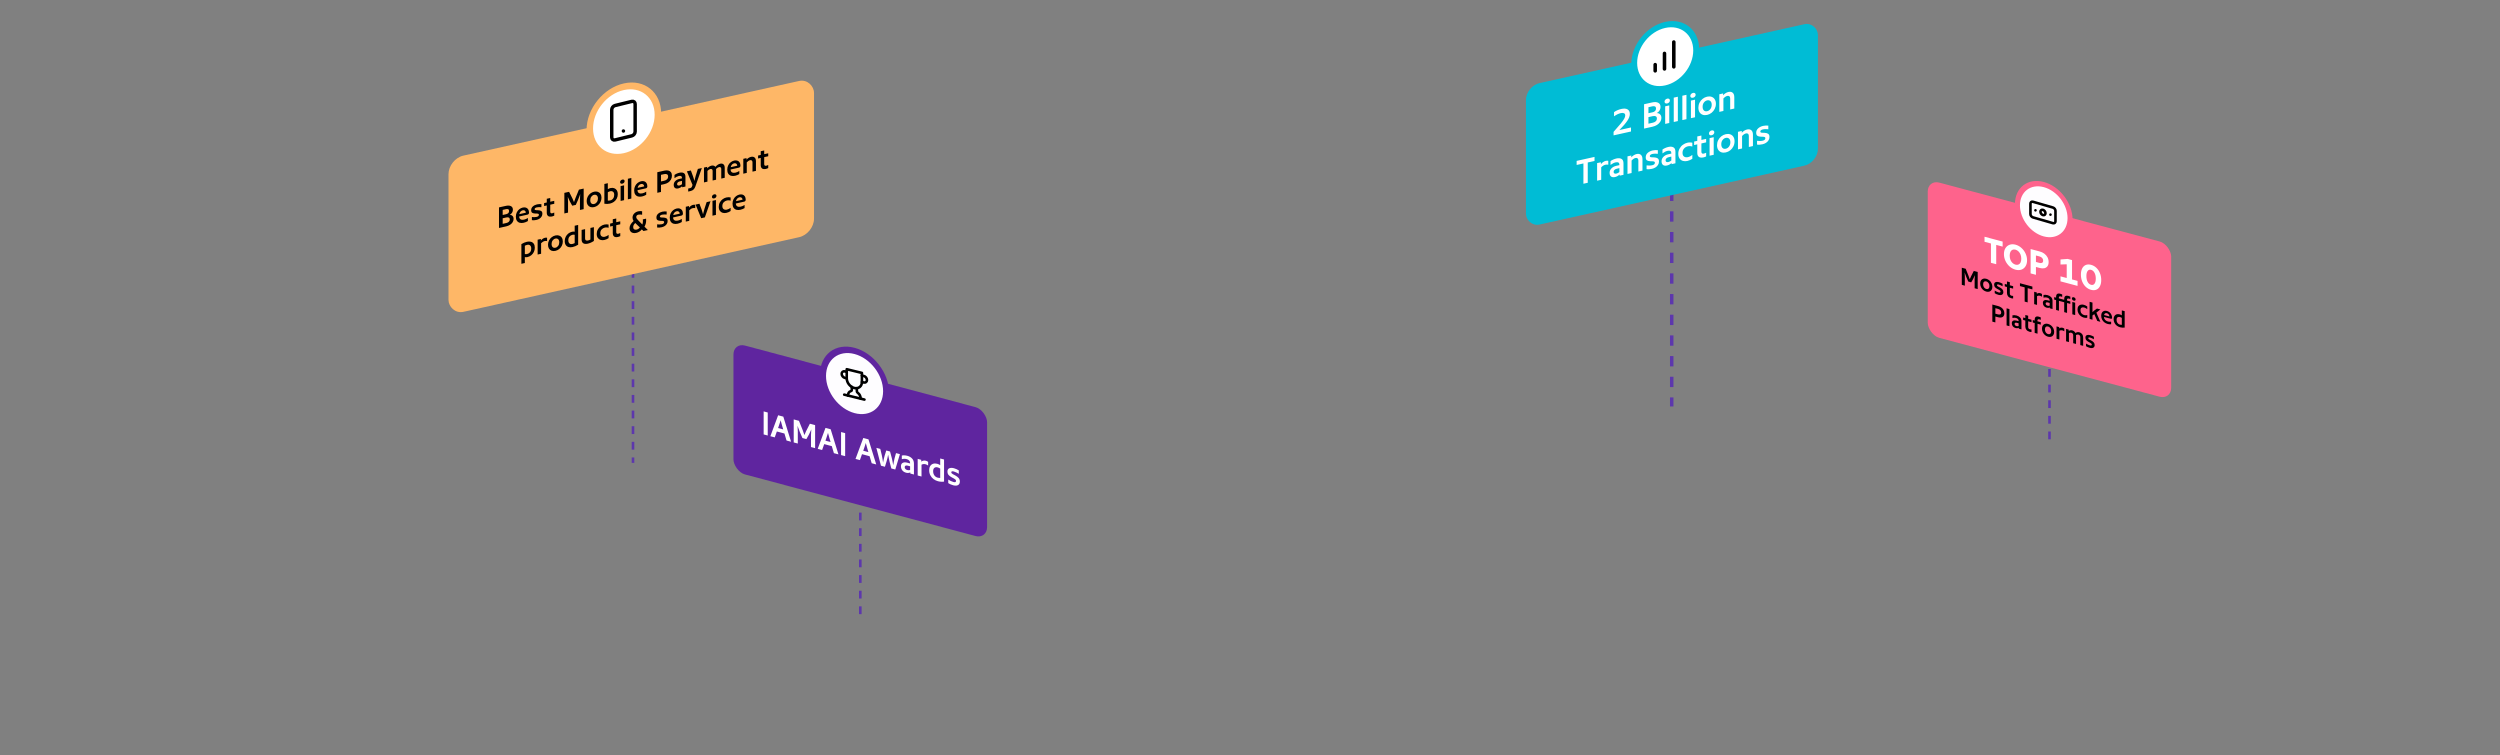 <svg width="1920" height="580" viewBox="0 0 1920 580" fill="none" xmlns="http://www.w3.org/2000/svg">
<rect x="0" y="0" width="1920" height="580" fill="#808080" stroke="none"/>
<g clip-path="url(#clip0_246_6254)">
<path d="M486.145 207.326V355.493" stroke="#5D37AD" stroke-width="2" stroke-dasharray="6"/>
<rect width="287.622" height="119.978" rx="11.736" transform="matrix(0.976 -0.217 0 1 344.445 122.051)" fill="#FEB767"/>
<path d="M391.47 165.021C392.4 165.031 393.125 165.324 393.647 165.901C394.182 166.46 394.45 167.173 394.45 168.039C394.45 169.006 394.196 169.885 393.689 170.676C393.196 171.464 392.513 172.136 391.639 172.69C390.78 173.228 389.807 173.617 388.722 173.858L383.228 175.079V159.275L388.596 158.082C390.16 157.735 391.435 157.819 392.421 158.336C393.407 158.839 393.9 159.761 393.9 161.103C393.9 161.868 393.696 162.599 393.287 163.296C392.893 163.976 392.287 164.551 391.47 165.021ZM386.06 161.2V165.097L388.722 164.506C389.413 164.352 389.962 164.071 390.371 163.663C390.78 163.255 390.984 162.718 390.984 162.055C390.984 161.391 390.765 160.948 390.329 160.728C389.892 160.508 389.314 160.477 388.596 160.637L386.06 161.2ZM388.87 171.271C389.659 171.095 390.3 170.78 390.794 170.324C391.287 169.853 391.533 169.257 391.533 168.536C391.533 167.814 391.287 167.335 390.794 167.098C390.315 166.858 389.674 166.827 388.87 167.006L386.06 167.63V171.895L388.87 171.271ZM406.291 163.329C406.291 163.733 406.185 164.067 405.974 164.331C405.763 164.594 405.474 164.767 405.108 164.848L398.704 166.271C398.774 167.352 399.148 168.085 399.824 168.468C400.515 168.849 401.388 168.922 402.445 168.687C403.487 168.455 404.481 168.025 405.425 167.397V169.779C404.396 170.397 403.318 170.831 402.191 171.082C401.078 171.329 400.064 171.331 399.148 171.087C398.246 170.84 397.521 170.323 396.971 169.535C396.436 168.745 396.168 167.693 396.168 166.38C396.168 165.124 396.422 164.007 396.929 163.028C397.436 162.035 398.091 161.233 398.894 160.621C399.711 160.007 400.578 159.598 401.494 159.394C402.367 159.2 403.17 159.217 403.903 159.443C404.636 159.67 405.213 160.119 405.636 160.79C406.073 161.444 406.291 162.29 406.291 163.329ZM401.451 161.504C400.789 161.651 400.226 161.985 399.761 162.507C399.31 163.012 399 163.665 398.831 164.468L403.861 163.35C403.804 162.626 403.551 162.105 403.1 161.787C402.649 161.454 402.1 161.36 401.451 161.504ZM408.486 166.652C408.979 166.73 409.557 166.775 410.219 166.786C410.895 166.78 411.529 166.712 412.121 166.58C412.727 166.446 413.171 166.239 413.452 165.96C413.734 165.666 413.875 165.332 413.875 164.956C413.875 164.61 413.755 164.377 413.516 164.257C413.276 164.122 412.917 164.043 412.438 164.02L410.916 163.968C410.001 163.941 409.275 163.756 408.74 163.413C408.204 163.07 407.936 162.401 407.936 161.405C407.936 160.265 408.366 159.31 409.226 158.542C410.099 157.771 411.17 157.244 412.438 156.962C413.044 156.828 413.643 156.752 414.234 156.736C414.84 156.703 415.362 156.724 415.798 156.8V159.16C415.319 159.079 414.756 159.045 414.108 159.059C413.459 159.059 412.854 159.121 412.29 159.247C411.755 159.366 411.339 159.545 411.043 159.784C410.747 160.022 410.599 160.301 410.599 160.618C410.599 160.892 410.698 161.094 410.895 161.224C411.107 161.335 411.431 161.401 411.867 161.419L413.368 161.475C414.34 161.505 415.108 161.709 415.672 162.089C416.249 162.451 416.538 163.145 416.538 164.17C416.538 164.978 416.327 165.71 415.904 166.367C415.495 167.021 414.946 167.562 414.256 167.989C413.565 168.417 412.811 168.722 411.994 168.903C411.332 169.05 410.691 169.142 410.071 169.179C409.451 169.216 408.923 169.189 408.486 169.098V166.652ZM425.671 156.511L422.586 157.197V162.544C422.586 163.612 423.135 164.024 424.234 163.78C424.643 163.689 425.122 163.511 425.671 163.244V165.626C425.094 165.913 424.565 166.11 424.086 166.216C422.663 166.532 421.614 166.426 420.937 165.898C420.261 165.356 419.923 164.507 419.923 163.353V157.789L417.873 158.244V155.971L419.923 155.515V152.658L422.586 152.066V154.924L425.671 154.238V156.511ZM433.421 163.925V148.121L437.056 147.313L439.719 152.61C440.001 153.183 440.374 154.067 440.839 155.262C441.304 153.86 441.677 152.81 441.959 152.112L444.622 145.632L448.257 144.824V160.628L445.404 161.262V153.014C445.418 152.145 445.489 150.83 445.615 149.07L445.341 149.802C444.89 151.071 444.446 152.245 444.009 153.324L442.213 157.36L439.465 157.971L437.669 154.733C437.232 153.848 436.788 152.872 436.337 151.803L436.063 151.193C436.19 152.911 436.253 154.196 436.253 155.047V163.296L433.421 163.925ZM456.257 159.067C457.313 158.832 458.271 158.374 459.131 157.692C460.004 156.993 460.688 156.141 461.181 155.137C461.688 154.115 461.942 153.019 461.942 151.85C461.942 150.681 461.688 149.713 461.181 148.945C460.688 148.16 460.004 147.619 459.131 147.322C458.271 147.022 457.313 146.99 456.257 147.225C455.2 147.46 454.235 147.919 453.361 148.604C452.502 149.286 451.818 150.131 451.311 151.138C450.818 152.128 450.572 153.208 450.572 154.377C450.572 155.546 450.818 156.53 451.311 157.33C451.818 158.112 452.502 158.66 453.361 158.974C454.235 159.271 455.2 159.302 456.257 159.067ZM456.257 149.628C457.102 149.44 457.806 149.601 458.37 150.111C458.934 150.606 459.215 151.388 459.215 152.456C459.215 153.538 458.934 154.467 458.37 155.242C457.806 156.002 457.102 156.476 456.257 156.664C455.411 156.852 454.707 156.691 454.143 156.181C453.594 155.654 453.319 154.849 453.319 153.766C453.319 152.698 453.594 151.793 454.143 151.05C454.707 150.29 455.411 149.816 456.257 149.628ZM468.861 144.424C469.904 144.192 470.848 144.228 471.693 144.53C472.553 144.83 473.229 145.373 473.722 146.158C474.215 146.929 474.462 147.892 474.462 149.046C474.462 150.36 474.187 151.525 473.638 152.542C473.088 153.559 472.356 154.393 471.44 155.044C470.524 155.68 469.517 156.12 468.418 156.365C466.995 156.681 465.572 156.716 464.149 156.469V141.293L466.811 140.701V145.291C467.46 144.872 468.143 144.583 468.861 144.424ZM468.713 153.896C469.587 153.702 470.306 153.224 470.869 152.464C471.433 151.689 471.715 150.754 471.715 149.657C471.715 148.516 471.419 147.723 470.827 147.278C470.235 146.817 469.481 146.689 468.566 146.893C467.988 147.021 467.403 147.266 466.811 147.629V154.059C467.46 154.088 468.094 154.034 468.713 153.896ZM479.699 139.114C479.699 139.562 479.537 139.973 479.213 140.348C478.889 140.709 478.481 140.944 477.988 141.053C477.48 141.166 477.058 141.116 476.72 140.902C476.395 140.671 476.233 140.332 476.233 139.884C476.233 139.423 476.395 139.011 476.72 138.651C477.058 138.272 477.48 138.027 477.988 137.914C478.481 137.805 478.889 137.865 479.213 138.096C479.537 138.313 479.699 138.652 479.699 139.114ZM476.635 142.913V154.322L479.298 153.73V142.321L476.635 142.913ZM482.207 137.28V153.084L484.87 152.492V136.688L482.207 137.28ZM497.163 143.135C497.163 143.54 497.058 143.873 496.846 144.137C496.635 144.4 496.346 144.573 495.98 144.654L489.576 146.077C489.647 147.158 490.02 147.891 490.696 148.275C491.387 148.655 492.26 148.728 493.317 148.493C494.36 148.262 495.353 147.832 496.297 147.203V149.585C495.268 150.203 494.191 150.637 493.063 150.888C491.95 151.135 490.936 151.137 490.02 150.893C489.118 150.646 488.393 150.129 487.843 149.342C487.308 148.551 487.04 147.499 487.04 146.186C487.04 144.93 487.294 143.813 487.801 142.834C488.308 141.841 488.963 141.039 489.766 140.428C490.584 139.813 491.45 139.404 492.366 139.2C493.239 139.006 494.043 139.023 494.775 139.25C495.508 139.476 496.086 139.925 496.508 140.596C496.945 141.25 497.163 142.096 497.163 143.135ZM492.324 141.31C491.661 141.457 491.098 141.792 490.633 142.313C490.182 142.818 489.872 143.471 489.703 144.274L494.733 143.156C494.677 142.432 494.423 141.911 493.972 141.593C493.521 141.26 492.972 141.166 492.324 141.31ZM510.24 131.05C511.353 130.803 512.347 130.777 513.22 130.972C514.094 131.168 514.777 131.601 515.27 132.27C515.777 132.937 516.031 133.826 516.031 134.937C516.031 136.034 515.777 137.029 515.27 137.921C514.777 138.81 514.087 139.555 513.199 140.156C512.325 140.74 511.339 141.154 510.24 141.399L507.641 141.976V147.432L504.809 148.061V132.257L510.24 131.05ZM510.092 138.812C510.994 138.611 511.72 138.241 512.269 137.7C512.833 137.156 513.114 136.452 513.114 135.586C513.114 134.72 512.833 134.147 512.269 133.868C511.72 133.572 510.994 133.524 510.092 133.724L507.641 134.269V139.357L510.092 138.812ZM521.838 132.651C523.191 132.35 524.29 132.438 525.135 132.914C525.995 133.387 526.424 134.374 526.424 135.875V143.258L523.909 143.817V143.059C522.98 143.915 522.007 144.456 520.993 144.681C519.866 144.932 518.985 144.817 518.351 144.337C517.731 143.854 517.421 143.065 517.421 141.968C517.421 140.856 517.816 139.895 518.605 139.085C519.394 138.26 520.429 137.705 521.712 137.42L523.762 136.965V136.64C523.762 135.962 523.55 135.504 523.128 135.266C522.705 135.028 522.106 134.995 521.331 135.167C520.246 135.408 519.14 135.964 518.013 136.835V134.345C518.492 133.979 519.07 133.649 519.746 133.354C520.422 133.045 521.12 132.811 521.838 132.651ZM520.021 141.347C520.021 141.823 520.183 142.155 520.507 142.343C520.845 142.527 521.275 142.562 521.796 142.446C522.515 142.286 523.17 141.96 523.762 141.468V138.913L522.155 139.27C521.493 139.417 520.972 139.67 520.591 140.029C520.211 140.374 520.021 140.813 520.021 141.347ZM535.953 129.731L538.997 129.055L534.03 143.256C533.72 144.162 533.276 144.91 532.699 145.501C532.121 146.091 531.311 146.502 530.268 146.733L528.535 147.119V144.802L529.825 144.516C530.261 144.419 530.607 144.27 530.86 144.069C531.114 143.883 531.304 143.609 531.431 143.249L531.853 142.03L527.542 131.6L530.585 130.924L532.192 135.308C532.558 136.28 532.917 137.514 533.269 139.009C533.593 137.537 533.953 136.144 534.347 134.829L535.953 129.731ZM553.062 125.734C554.147 125.493 555.006 125.656 555.64 126.222C556.274 126.774 556.591 127.699 556.591 128.998V136.554L553.928 137.146V129.807C553.928 129.186 553.766 128.76 553.442 128.529C553.132 128.28 552.717 128.214 552.195 128.33C551.463 128.493 550.702 128.986 549.913 129.811C549.941 130.094 549.955 130.314 549.955 130.473V138.029L547.292 138.62V131.281C547.292 130.661 547.13 130.235 546.806 130.004C546.496 129.755 546.081 129.689 545.559 129.804C544.784 129.977 544.038 130.46 543.319 131.255V139.503L540.656 140.095V128.686L543.129 128.136V129.327C543.58 128.808 544.087 128.364 544.651 127.993C545.214 127.608 545.799 127.348 546.405 127.214C547.067 127.066 547.652 127.074 548.159 127.235C548.68 127.393 549.096 127.705 549.406 128.17C550.589 126.825 551.808 126.013 553.062 125.734ZM568.656 127.248C568.656 127.652 568.55 127.986 568.339 128.25C568.128 128.513 567.839 128.685 567.472 128.767L561.069 130.19C561.139 131.271 561.513 132.004 562.189 132.387C562.879 132.768 563.753 132.841 564.809 132.606C565.852 132.374 566.845 131.944 567.789 131.316V133.697C566.761 134.316 565.683 134.75 564.556 135.001C563.443 135.248 562.428 135.25 561.513 135.006C560.611 134.759 559.885 134.242 559.336 133.454C558.8 132.664 558.533 131.612 558.533 130.299C558.533 129.043 558.786 127.926 559.293 126.947C559.801 125.954 560.456 125.152 561.259 124.54C562.076 123.926 562.943 123.517 563.858 123.313C564.732 123.119 565.535 123.136 566.268 123.362C567 123.589 567.578 124.038 568.001 124.709C568.437 125.363 568.656 126.209 568.656 127.248ZM563.816 125.423C563.154 125.57 562.59 125.904 562.125 126.426C561.675 126.931 561.365 127.584 561.196 128.386L566.225 127.269C566.169 126.545 565.915 126.024 565.465 125.706C565.014 125.373 564.464 125.279 563.816 125.423ZM576.768 120.466C577.924 120.209 578.846 120.379 579.537 120.977C580.227 121.559 580.572 122.529 580.572 123.886V131.225L577.909 131.817V124.694C577.909 124.016 577.733 123.542 577.381 123.274C577.043 122.989 576.599 122.907 576.05 123.029C575.204 123.217 574.359 123.773 573.514 124.697V132.793L570.851 133.385V121.976L573.323 121.426V122.617C573.788 122.081 574.317 121.624 574.908 121.247C575.5 120.871 576.12 120.61 576.768 120.466ZM589.997 119.994L586.911 120.68V126.028C586.911 127.096 587.461 127.508 588.56 127.263C588.968 127.172 589.447 126.994 589.997 126.727V129.109C589.419 129.396 588.891 129.593 588.412 129.699C586.989 130.016 585.939 129.91 585.263 129.382C584.586 128.839 584.248 127.99 584.248 126.836V121.272L582.198 121.727V119.454L584.248 118.999V116.141L586.911 115.549V118.407L589.997 117.721V119.994ZM404.685 185.685C405.784 185.441 406.792 185.433 407.707 185.663C408.623 185.892 409.356 186.386 409.905 187.145C410.455 187.903 410.73 188.932 410.73 190.231C410.73 191.414 410.483 192.515 409.99 193.534C409.497 194.539 408.821 195.382 407.961 196.063C407.116 196.742 406.172 197.197 405.129 197.429C404.411 197.588 403.727 197.603 403.079 197.473V201.998L400.416 202.589V187.478C401.839 186.599 403.262 186.001 404.685 185.685ZM404.833 195.091C405.749 194.888 406.503 194.424 407.095 193.701C407.686 192.964 407.982 192.01 407.982 190.841C407.982 189.773 407.7 188.991 407.137 188.496C406.573 187.986 405.855 187.828 404.981 188.022C404.361 188.16 403.727 188.388 403.079 188.705V195.135C403.685 195.231 404.27 195.217 404.833 195.091ZM418.545 182.605C419.165 182.467 419.701 182.464 420.152 182.594V185.127C419.546 184.988 418.933 184.987 418.313 185.125C417.341 185.341 416.425 185.898 415.566 186.796V194.893L412.903 195.485V184.075L415.375 183.526V184.76C415.812 184.201 416.298 183.739 416.834 183.375C417.383 182.993 417.954 182.737 418.545 182.605ZM426.558 192.667C427.614 192.432 428.572 191.974 429.432 191.292C430.305 190.593 430.989 189.741 431.482 188.737C431.989 187.715 432.243 186.619 432.243 185.45C432.243 184.281 431.989 183.312 431.482 182.545C430.989 181.759 430.305 181.219 429.432 180.922C428.572 180.622 427.614 180.59 426.558 180.825C425.501 181.059 424.536 181.519 423.662 182.204C422.803 182.886 422.119 183.73 421.612 184.738C421.119 185.728 420.872 186.808 420.872 187.977C420.872 189.146 421.119 190.13 421.612 190.93C422.119 191.712 422.803 192.26 423.662 192.574C424.536 192.871 425.501 192.902 426.558 192.667ZM426.558 183.228C427.403 183.04 428.107 183.201 428.671 183.711C429.235 184.206 429.516 184.988 429.516 186.056C429.516 187.138 429.235 188.067 428.671 188.842C428.107 189.602 427.403 190.076 426.558 190.264C425.712 190.452 425.008 190.291 424.444 189.781C423.895 189.253 423.62 188.449 423.62 187.366C423.62 186.298 423.895 185.393 424.444 184.65C425.008 183.89 425.712 183.416 426.558 183.228ZM441.36 173.357L444.023 172.765V187.941C442.6 188.82 441.177 189.418 439.754 189.734C438.655 189.979 437.648 189.986 436.732 189.756C435.816 189.512 435.083 189.004 434.534 188.231C433.984 187.459 433.71 186.416 433.71 185.102C433.71 183.948 433.956 182.875 434.449 181.885C434.943 180.881 435.612 180.039 436.457 179.361C437.317 178.679 438.275 178.221 439.331 177.986C440.036 177.829 440.712 177.816 441.36 177.946V173.357ZM439.479 187.392C440.085 187.258 440.712 187.032 441.36 186.714V180.285C440.754 180.188 440.17 180.203 439.606 180.328C438.704 180.528 437.951 180.992 437.345 181.718C436.753 182.441 436.457 183.366 436.457 184.492C436.457 185.589 436.739 186.399 437.303 186.923C437.88 187.43 438.606 187.586 439.479 187.392ZM453.445 175.066L456.108 174.474V185.039C455.432 185.507 454.664 185.938 453.804 186.331C452.945 186.709 452.135 186.983 451.374 187.152C449.937 187.471 448.796 187.364 447.95 186.83C447.105 186.282 446.682 185.315 446.682 183.93V176.569L449.345 175.977V183.143C449.345 183.836 449.556 184.309 449.979 184.561C450.402 184.799 450.923 184.849 451.543 184.711C452.177 184.571 452.811 184.321 453.445 183.964V175.066ZM461.038 179.051C461.038 180.191 461.369 180.991 462.031 181.45C462.693 181.909 463.511 182.038 464.483 181.836C465.004 181.72 465.525 181.532 466.047 181.272C466.582 180.994 467.033 180.699 467.399 180.387V182.877C466.977 183.187 466.476 183.471 465.899 183.73C465.321 183.988 464.743 184.181 464.166 184.309C463.165 184.532 462.214 184.519 461.313 184.272C460.425 184.022 459.699 183.512 459.136 182.743C458.572 181.973 458.29 180.946 458.29 179.661C458.29 178.391 458.572 177.253 459.136 176.248C459.699 175.228 460.425 174.403 461.313 173.772C462.214 173.125 463.165 172.689 464.166 172.467C464.757 172.336 465.335 172.272 465.899 172.277C466.476 172.278 466.977 172.34 467.399 172.463V174.953C467.033 174.803 466.582 174.716 466.047 174.69C465.525 174.648 465.004 174.684 464.483 174.8C463.496 175.033 462.672 175.52 462.01 176.259C461.362 176.994 461.038 177.925 461.038 179.051ZM476.36 172.247L473.274 172.933V178.28C473.274 179.348 473.824 179.76 474.923 179.516C475.332 179.425 475.811 179.246 476.36 178.98V181.361C475.782 181.649 475.254 181.845 474.775 181.952C473.352 182.268 472.302 182.162 471.626 181.634C470.95 181.092 470.612 180.243 470.612 179.088V173.524L468.562 173.98V171.707L470.612 171.251V168.394L473.274 167.802V170.66L476.36 169.974V172.247ZM497.551 176.674L494.191 177.421L492.923 176.187C491.767 177.599 490.316 178.498 488.569 178.887C487.625 179.096 486.765 179.092 485.991 178.875C485.216 178.658 484.603 178.245 484.152 177.638C483.701 177.031 483.476 176.266 483.476 175.342C483.476 174.361 483.729 173.424 484.236 172.532C484.744 171.625 485.526 170.687 486.582 169.716C486.047 168.911 485.779 168.068 485.779 167.188C485.779 165.961 486.188 164.91 487.005 164.036C487.822 163.162 488.893 162.577 490.217 162.283C491.288 162.045 492.267 162.037 493.155 162.258V164.921C492.746 164.824 492.281 164.761 491.76 164.733C491.239 164.705 490.739 164.744 490.26 164.85C489.781 164.956 489.386 165.16 489.076 165.459C488.78 165.756 488.632 166.15 488.632 166.64C488.632 167.073 488.787 167.53 489.097 168.009C489.421 168.471 489.914 169.026 490.577 169.672L493.324 172.439C493.62 171.623 493.768 170.746 493.768 169.807C493.768 169.36 493.74 168.919 493.683 168.484L496.198 167.925C496.226 168.496 496.241 168.904 496.241 169.15C496.241 170.117 496.135 170.992 495.924 171.775C495.726 172.54 495.402 173.305 494.951 174.069L497.551 176.674ZM488.886 176.348C489.9 176.123 490.746 175.574 491.422 174.702L487.977 171.354C487.907 171.298 487.872 171.269 487.872 171.269C487.336 171.792 486.935 172.307 486.667 172.814C486.413 173.318 486.286 173.851 486.286 174.414C486.286 175.194 486.526 175.754 487.005 176.095C487.498 176.433 488.125 176.517 488.886 176.348ZM504.683 172.275C505.176 172.353 505.754 172.398 506.416 172.409C507.092 172.403 507.726 172.335 508.318 172.203C508.924 172.068 509.368 171.862 509.649 171.582C509.931 171.289 510.072 170.954 510.072 170.579C510.072 170.233 509.952 170 509.713 169.88C509.473 169.745 509.114 169.666 508.635 169.643L507.113 169.591C506.198 169.564 505.472 169.379 504.937 169.036C504.401 168.693 504.133 168.024 504.133 167.028C504.133 165.888 504.563 164.933 505.423 164.165C506.296 163.394 507.367 162.867 508.635 162.585C509.241 162.45 509.84 162.375 510.431 162.359C511.037 162.326 511.559 162.347 511.995 162.423V164.783C511.516 164.702 510.953 164.668 510.305 164.682C509.657 164.682 509.051 164.744 508.487 164.87C507.952 164.989 507.536 165.167 507.24 165.406C506.944 165.645 506.796 165.924 506.796 166.241C506.796 166.515 506.895 166.717 507.092 166.847C507.304 166.958 507.628 167.023 508.064 167.042L509.565 167.098C510.537 167.127 511.305 167.332 511.869 167.712C512.446 168.074 512.735 168.768 512.735 169.793C512.735 170.601 512.524 171.333 512.101 171.99C511.692 172.644 511.143 173.185 510.453 173.612C509.762 174.04 509.008 174.344 508.191 174.526C507.529 174.673 506.888 174.765 506.268 174.802C505.648 174.839 505.12 174.812 504.683 174.721V172.275ZM524.489 164.063C524.489 164.467 524.383 164.801 524.172 165.064C523.961 165.328 523.672 165.5 523.306 165.582L516.902 167.005C516.972 168.086 517.346 168.819 518.022 169.202C518.712 169.583 519.586 169.656 520.643 169.421C521.685 169.189 522.679 168.759 523.623 168.131V170.512C522.594 171.131 521.516 171.565 520.389 171.815C519.276 172.063 518.262 172.064 517.346 171.821C516.444 171.574 515.718 171.056 515.169 170.269C514.634 169.479 514.366 168.427 514.366 167.114C514.366 165.858 514.619 164.741 515.127 163.762C515.634 162.769 516.289 161.967 517.092 161.355C517.909 160.741 518.776 160.332 519.692 160.128C520.565 159.934 521.368 159.95 522.101 160.177C522.834 160.404 523.411 160.853 523.834 161.524C524.271 162.178 524.489 163.024 524.489 164.063ZM519.649 162.237C518.987 162.385 518.424 162.719 517.959 163.241C517.508 163.745 517.198 164.399 517.029 165.201L522.059 164.084C522.002 163.36 521.749 162.839 521.298 162.521C520.847 162.188 520.297 162.093 519.649 162.237ZM532.327 157.32C532.947 157.183 533.482 157.179 533.933 157.31V159.843C533.327 159.703 532.714 159.702 532.094 159.84C531.122 160.056 530.206 160.613 529.347 161.511V169.608L526.684 170.2V158.791L529.157 158.241V159.475C529.593 158.916 530.079 158.455 530.615 158.09C531.164 157.709 531.735 157.452 532.327 157.32ZM538.516 167.571L534.205 157.119L537.164 156.462L538.833 160.854C539.228 161.921 539.594 163.146 539.932 164.528C540.341 162.749 540.707 161.361 541.031 160.365L542.701 155.231L545.66 154.574L541.327 166.946L538.516 167.571ZM550.243 150.438C550.243 150.885 550.08 151.297 549.756 151.672C549.432 152.032 549.024 152.268 548.531 152.377C548.023 152.49 547.601 152.439 547.263 152.226C546.939 151.995 546.777 151.656 546.777 151.208C546.777 150.746 546.939 150.335 547.263 149.974C547.601 149.596 548.023 149.351 548.531 149.238C549.024 149.128 549.432 149.189 549.756 149.42C550.08 149.637 550.243 149.976 550.243 150.438ZM547.178 154.236V165.646L549.841 165.054V153.645L547.178 154.236ZM554.758 158.224C554.758 159.364 555.089 160.164 555.752 160.623C556.414 161.082 557.231 161.211 558.203 161.009C558.724 160.893 559.246 160.705 559.767 160.445C560.302 160.167 560.753 159.872 561.12 159.56V162.05C560.697 162.36 560.197 162.645 559.619 162.903C559.041 163.161 558.464 163.354 557.886 163.483C556.886 163.705 555.935 163.693 555.033 163.446C554.145 163.195 553.42 162.686 552.856 161.916C552.293 161.146 552.011 160.119 552.011 158.835C552.011 157.565 552.293 156.427 552.856 155.421C553.42 154.401 554.145 153.576 555.033 152.946C555.935 152.298 556.886 151.863 557.886 151.64C558.478 151.509 559.056 151.446 559.619 151.45C560.197 151.452 560.697 151.514 561.12 151.636V154.126C560.753 153.976 560.302 153.889 559.767 153.864C559.246 153.821 558.724 153.857 558.203 153.973C557.217 154.207 556.393 154.693 555.73 155.432C555.082 156.168 554.758 157.098 554.758 158.224ZM572.701 153.349C572.701 153.753 572.595 154.087 572.384 154.351C572.173 154.614 571.884 154.787 571.518 154.868L565.114 156.291C565.184 157.372 565.558 158.105 566.234 158.488C566.924 158.869 567.798 158.942 568.855 158.707C569.897 158.475 570.891 158.045 571.835 157.417V159.799C570.806 160.417 569.728 160.851 568.601 161.102C567.488 161.349 566.474 161.351 565.558 161.107C564.656 160.86 563.93 160.343 563.381 159.555C562.846 158.765 562.578 157.713 562.578 156.4C562.578 155.144 562.831 154.027 563.339 153.048C563.846 152.055 564.501 151.253 565.304 150.641C566.121 150.027 566.988 149.618 567.904 149.414C568.777 149.22 569.58 149.237 570.313 149.463C571.046 149.69 571.623 150.139 572.046 150.81C572.483 151.464 572.701 152.31 572.701 153.349ZM567.861 151.524C567.199 151.671 566.636 152.005 566.171 152.527C565.72 153.032 565.41 153.685 565.241 154.488L570.271 153.37C570.214 152.646 569.961 152.125 569.51 151.807C569.059 151.474 568.509 151.38 567.861 151.524Z" fill="black"/>
<circle r="29.343" transform="matrix(0.976 -0.217 0 1 479.118 93.398)" fill="#FEB767"/>
<circle r="24.239" transform="matrix(0.976 -0.217 0 1 479.119 93.398)" fill="white"/>
<path d="M472.377 81.026L485.222 77.886C486.641 77.539 487.792 78.442 487.792 79.903V101.061C487.792 102.522 486.641 103.987 485.222 104.334L472.377 107.474C470.958 107.821 469.807 106.918 469.807 105.457V84.299C469.807 82.838 470.958 81.373 472.377 81.026Z" stroke="black" stroke-width="2.645" stroke-linecap="round" stroke-linejoin="round"/>
<path d="M478.8 100.614L478.786 100.618" stroke="black" stroke-width="2.645" stroke-linecap="round" stroke-linejoin="round"/>
<path d="M1283.88 130.532V312.168" stroke="#5D37AD" stroke-width="2.647" stroke-dasharray="7.94"/>
<rect width="229.759" height="108.625" rx="10.684" transform="matrix(0.976 -0.217 0 1 1171.93 66.134)" fill="#00BCD5"/>
<path d="M1252.61 97.889V100.99L1239.22 103.964V101.273C1241.64 98.583 1243.49 96.456 1244.75 94.893C1246.02 93.313 1246.91 92.058 1247.41 91.126C1247.92 90.191 1248.18 89.382 1248.18 88.699C1248.18 87.81 1247.86 87.231 1247.23 86.962C1246.61 86.672 1245.8 86.64 1244.78 86.867C1243.16 87.226 1241.43 88.047 1239.58 89.33V86.101C1240.43 85.519 1241.29 85.036 1242.18 84.651C1243.08 84.246 1244.09 83.919 1245.2 83.671C1247.24 83.219 1248.83 83.335 1249.98 84.019C1251.13 84.686 1251.71 85.856 1251.71 87.531C1251.71 89.085 1251.07 90.815 1249.81 92.72C1248.56 94.604 1246.52 96.986 1243.7 99.868L1252.61 97.889ZM1272.41 86.851C1273.51 86.863 1274.37 87.21 1274.99 87.893C1275.62 88.555 1275.94 89.399 1275.94 90.424C1275.94 91.569 1275.64 92.609 1275.04 93.546C1274.45 94.478 1273.64 95.273 1272.61 95.93C1271.59 96.566 1270.44 97.027 1269.16 97.312L1262.65 98.758V80.05L1269.01 78.638C1270.86 78.226 1272.37 78.326 1273.54 78.938C1274.7 79.533 1275.29 80.625 1275.29 82.214C1275.29 83.12 1275.04 83.985 1274.56 84.81C1274.09 85.614 1273.38 86.295 1272.41 86.851ZM1266.01 82.329V86.942L1269.16 86.241C1269.97 86.06 1270.62 85.727 1271.11 85.244C1271.59 84.76 1271.83 84.126 1271.83 83.34C1271.83 82.554 1271.58 82.031 1271.06 81.77C1270.54 81.509 1269.86 81.473 1269.01 81.662L1266.01 82.329ZM1269.33 94.249C1270.27 94.042 1271.03 93.668 1271.61 93.128C1272.19 92.572 1272.48 91.866 1272.48 91.012C1272.48 90.158 1272.19 89.59 1271.61 89.31C1271.04 89.026 1270.28 88.99 1269.33 89.201L1266.01 89.94V94.989L1269.33 94.249ZM1282.47 77.157C1282.47 77.687 1282.28 78.174 1281.9 78.618C1281.51 79.045 1281.03 79.323 1280.45 79.453C1279.85 79.586 1279.35 79.526 1278.95 79.274C1278.56 79 1278.37 78.599 1278.37 78.069C1278.37 77.522 1278.56 77.035 1278.95 76.608C1279.35 76.161 1279.85 75.87 1280.45 75.737C1281.03 75.607 1281.51 75.679 1281.9 75.952C1282.28 76.209 1282.47 76.61 1282.47 77.157ZM1278.85 81.654V95.159L1282 94.459V80.953L1278.85 81.654ZM1285.44 74.985V93.693L1288.59 92.993V74.285L1285.44 74.985ZM1292.04 73.519V92.228L1295.19 91.527V72.819L1292.04 73.519ZM1302.26 72.76C1302.26 73.289 1302.07 73.776 1301.69 74.22C1301.3 74.647 1300.82 74.925 1300.24 75.055C1299.64 75.189 1299.14 75.129 1298.74 74.876C1298.35 74.603 1298.16 74.201 1298.16 73.671C1298.16 73.125 1298.35 72.638 1298.74 72.211C1299.14 71.763 1299.64 71.472 1300.24 71.339C1300.82 71.209 1301.3 71.281 1301.69 71.555C1302.07 71.811 1302.26 72.213 1302.26 72.76ZM1298.64 77.256V90.762L1301.79 90.061V76.556L1298.64 77.256ZM1311.09 88.251C1312.34 87.973 1313.47 87.431 1314.49 86.624C1315.52 85.796 1316.33 84.788 1316.91 83.599C1317.51 82.389 1317.82 81.092 1317.82 79.708C1317.82 78.324 1317.51 77.178 1316.91 76.269C1316.33 75.34 1315.52 74.699 1314.49 74.348C1313.47 73.993 1312.34 73.955 1311.09 74.233C1309.83 74.511 1308.69 75.055 1307.66 75.866C1306.64 76.673 1305.83 77.673 1305.23 78.865C1304.65 80.037 1304.36 81.315 1304.36 82.699C1304.36 84.083 1304.65 85.248 1305.23 86.195C1305.83 87.121 1306.64 87.77 1307.66 88.141C1308.69 88.493 1309.83 88.529 1311.09 88.251ZM1311.09 77.078C1312.09 76.855 1312.92 77.046 1313.59 77.649C1314.25 78.236 1314.59 79.161 1314.59 80.425C1314.59 81.707 1314.25 82.806 1313.59 83.723C1312.92 84.623 1312.09 85.184 1311.09 85.407C1310.08 85.629 1309.25 85.438 1308.58 84.835C1307.93 84.211 1307.61 83.258 1307.61 81.976C1307.61 80.712 1307.93 79.64 1308.58 78.761C1309.25 77.861 1310.08 77.3 1311.09 77.078ZM1327.43 70.626C1328.8 70.322 1329.89 70.524 1330.71 71.23C1331.53 71.92 1331.94 73.068 1331.94 74.674V83.362L1328.78 84.062V75.631C1328.78 74.828 1328.57 74.267 1328.16 73.95C1327.76 73.612 1327.23 73.515 1326.58 73.66C1325.58 73.882 1324.58 74.54 1323.58 75.634V85.219L1320.43 85.919V72.413L1323.35 71.763V73.172C1323.9 72.537 1324.53 71.997 1325.23 71.551C1325.93 71.105 1326.67 70.796 1327.43 70.626ZM1224.59 120.508V123.634L1219.39 124.791V140.372L1216.06 141.112V125.53L1210.86 126.686V123.56L1224.59 120.508ZM1233.26 123.528C1233.99 123.365 1234.62 123.361 1235.16 123.516V126.514C1234.44 126.349 1233.71 126.348 1232.98 126.511C1231.83 126.767 1230.75 127.426 1229.73 128.49V138.074L1226.58 138.775V125.269L1229.5 124.619V126.079C1230.02 125.418 1230.6 124.871 1231.23 124.44C1231.88 123.988 1232.56 123.684 1233.26 123.528ZM1241.41 121.716C1243.01 121.36 1244.31 121.464 1245.31 122.028C1246.33 122.588 1246.84 123.756 1246.84 125.533V134.272L1243.86 134.933V134.036C1242.76 135.05 1241.61 135.69 1240.41 135.957C1239.08 136.253 1238.03 136.118 1237.28 135.55C1236.55 134.978 1236.18 134.043 1236.18 132.745C1236.18 131.429 1236.65 130.292 1237.58 129.332C1238.52 128.356 1239.74 127.699 1241.26 127.362L1243.69 126.823V126.438C1243.69 125.635 1243.44 125.093 1242.94 124.811C1242.44 124.529 1241.73 124.49 1240.81 124.694C1239.53 124.98 1238.22 125.638 1236.88 126.669V123.722C1237.45 123.288 1238.13 122.897 1238.93 122.548C1239.74 122.183 1240.56 121.905 1241.41 121.716ZM1239.26 132.01C1239.26 132.573 1239.45 132.966 1239.84 133.189C1240.24 133.407 1240.74 133.448 1241.36 133.311C1242.21 133.122 1242.99 132.736 1243.69 132.153V129.129L1241.79 129.552C1241 129.726 1240.39 130.025 1239.94 130.45C1239.49 130.858 1239.26 131.377 1239.26 132.01ZM1256.91 118.297C1258.28 117.993 1259.37 118.195 1260.19 118.901C1261.01 119.591 1261.42 120.739 1261.42 122.345V131.033L1258.26 131.733V123.302C1258.26 122.499 1258.06 121.939 1257.64 121.621C1257.24 121.283 1256.71 121.186 1256.06 121.331C1255.06 121.553 1254.06 122.211 1253.06 123.305V132.889L1249.91 133.59V120.084L1252.83 119.434V120.843C1253.39 120.209 1254.01 119.668 1254.71 119.222C1255.41 118.776 1256.15 118.468 1256.91 118.297ZM1264.57 127.001C1265.15 127.093 1265.83 127.146 1266.62 127.16C1267.42 127.153 1268.17 127.072 1268.87 126.916C1269.59 126.757 1270.11 126.512 1270.45 126.181C1270.78 125.834 1270.95 125.438 1270.95 124.994C1270.95 124.584 1270.8 124.308 1270.52 124.166C1270.24 124.007 1269.81 123.913 1269.24 123.886L1267.44 123.825C1266.36 123.792 1265.5 123.573 1264.87 123.167C1264.23 122.761 1263.92 121.969 1263.92 120.79C1263.92 119.44 1264.42 118.311 1265.44 117.401C1266.48 116.488 1267.74 115.865 1269.24 115.531C1269.96 115.372 1270.67 115.282 1271.37 115.263C1272.09 115.224 1272.71 115.249 1273.22 115.339V118.132C1272.66 118.036 1271.99 117.997 1271.22 118.013C1270.45 118.013 1269.74 118.087 1269.07 118.235C1268.44 118.376 1267.94 118.588 1267.59 118.871C1267.24 119.154 1267.07 119.483 1267.07 119.859C1267.07 120.183 1267.18 120.422 1267.42 120.575C1267.67 120.708 1268.05 120.785 1268.57 120.807L1270.35 120.873C1271.5 120.908 1272.41 121.15 1273.07 121.6C1273.76 122.029 1274.1 122.85 1274.1 124.063C1274.1 125.02 1273.85 125.887 1273.35 126.664C1272.86 127.438 1272.21 128.078 1271.4 128.584C1270.58 129.09 1269.69 129.451 1268.72 129.666C1267.94 129.84 1267.18 129.949 1266.44 129.992C1265.71 130.036 1265.08 130.004 1264.57 129.897V127.001ZM1281.31 112.85C1282.91 112.495 1284.21 112.599 1285.21 113.162C1286.23 113.722 1286.74 114.89 1286.74 116.667V125.406L1283.76 126.068V125.171C1282.66 126.184 1281.51 126.824 1280.31 127.091C1278.97 127.388 1277.93 127.252 1277.18 126.684C1276.45 126.112 1276.08 125.177 1276.08 123.879C1276.08 122.563 1276.55 121.426 1277.48 120.467C1278.41 119.49 1279.64 118.833 1281.16 118.496L1283.58 117.957V117.573C1283.58 116.77 1283.33 116.227 1282.83 115.945C1282.33 115.664 1281.62 115.625 1280.71 115.829C1279.42 116.114 1278.11 116.772 1276.78 117.803V114.856C1277.35 114.423 1278.03 114.031 1278.83 113.683C1279.63 113.317 1280.46 113.039 1281.31 112.85ZM1279.16 123.144C1279.16 123.708 1279.35 124.101 1279.73 124.323C1280.13 124.542 1280.64 124.582 1281.26 124.445C1282.11 124.256 1282.88 123.87 1283.58 123.287V120.263L1281.68 120.686C1280.9 120.86 1280.28 121.16 1279.83 121.584C1279.38 121.992 1279.16 122.512 1279.16 123.144ZM1292.18 117.405C1292.18 118.755 1292.57 119.701 1293.36 120.245C1294.14 120.788 1295.11 120.94 1296.26 120.702C1296.87 120.564 1297.49 120.342 1298.11 120.034C1298.74 119.705 1299.28 119.356 1299.71 118.986V121.933C1299.21 122.301 1298.62 122.637 1297.93 122.943C1297.25 123.249 1296.57 123.478 1295.88 123.63C1294.7 123.893 1293.57 123.878 1292.51 123.586C1291.45 123.29 1290.6 122.686 1289.93 121.775C1289.26 120.864 1288.93 119.648 1288.93 118.128C1288.93 116.624 1289.26 115.277 1289.93 114.087C1290.6 112.879 1291.45 111.902 1292.51 111.156C1293.57 110.39 1294.7 109.875 1295.88 109.611C1296.58 109.456 1297.27 109.381 1297.93 109.386C1298.62 109.388 1299.21 109.461 1299.71 109.607V112.554C1299.28 112.377 1298.74 112.273 1298.11 112.243C1297.49 112.192 1296.87 112.236 1296.26 112.373C1295.09 112.649 1294.11 113.225 1293.33 114.099C1292.56 114.97 1292.18 116.072 1292.18 117.405ZM1310.32 109.351L1306.67 110.163V116.492C1306.67 117.757 1307.32 118.244 1308.62 117.955C1309.1 117.848 1309.67 117.636 1310.32 117.321V120.14C1309.63 120.48 1309.01 120.713 1308.44 120.839C1306.76 121.213 1305.51 121.088 1304.71 120.463C1303.91 119.821 1303.51 118.816 1303.51 117.449V110.863L1301.09 111.402V108.711L1303.51 108.172V104.789L1306.67 104.089V107.472L1310.32 106.66V109.351ZM1316.59 101.575C1316.59 102.105 1316.4 102.592 1316.02 103.036C1315.63 103.463 1315.15 103.741 1314.56 103.871C1313.96 104.004 1313.46 103.945 1313.06 103.692C1312.68 103.418 1312.49 103.017 1312.49 102.487C1312.49 101.94 1312.68 101.454 1313.06 101.027C1313.46 100.579 1313.96 100.288 1314.56 100.155C1315.15 100.025 1315.63 100.097 1316.02 100.371C1316.4 100.627 1316.59 101.029 1316.59 101.575ZM1312.96 106.072V119.578L1316.12 118.877V105.371L1312.96 106.072ZM1325.41 117.067C1326.67 116.789 1327.8 116.247 1328.82 115.44C1329.85 114.612 1330.66 113.604 1331.24 112.415C1331.84 111.205 1332.14 109.908 1332.14 108.524C1332.14 107.14 1331.84 105.994 1331.24 105.085C1330.66 104.156 1329.85 103.515 1328.82 103.164C1327.8 102.809 1326.67 102.771 1325.41 103.049C1324.16 103.327 1323.02 103.871 1321.99 104.682C1320.97 105.489 1320.16 106.489 1319.56 107.681C1318.98 108.853 1318.68 110.131 1318.68 111.515C1318.68 112.899 1318.98 114.064 1319.56 115.011C1320.16 115.937 1320.97 116.585 1321.99 116.957C1323.02 117.308 1324.16 117.345 1325.41 117.067ZM1325.41 105.894C1326.41 105.671 1327.25 105.862 1327.92 106.465C1328.58 107.052 1328.92 107.977 1328.92 109.241C1328.92 110.523 1328.58 111.622 1327.92 112.539C1327.25 113.439 1326.41 114 1325.41 114.222C1324.41 114.445 1323.58 114.254 1322.91 113.651C1322.26 113.026 1321.94 112.074 1321.94 110.792C1321.94 109.528 1322.26 108.456 1322.91 107.577C1323.58 106.677 1324.41 106.116 1325.41 105.894ZM1341.76 99.442C1343.13 99.138 1344.22 99.339 1345.04 100.046C1345.86 100.736 1346.26 101.884 1346.26 103.49V112.177L1343.11 112.878V104.447C1343.11 103.644 1342.9 103.083 1342.49 102.766C1342.09 102.428 1341.56 102.331 1340.91 102.476C1339.91 102.698 1338.91 103.356 1337.91 104.45V114.034L1334.76 114.735V101.229L1337.68 100.579V101.988C1338.23 101.353 1338.86 100.813 1339.56 100.367C1340.26 99.921 1340.99 99.612 1341.76 99.442ZM1349.41 108.146C1350 108.238 1350.68 108.291 1351.47 108.305C1352.27 108.298 1353.02 108.217 1353.72 108.061C1354.43 107.902 1354.96 107.657 1355.29 107.326C1355.63 106.979 1355.79 106.583 1355.79 106.139C1355.79 105.729 1355.65 105.453 1355.37 105.311C1355.09 105.152 1354.66 105.058 1354.09 105.03L1352.29 104.969C1351.21 104.937 1350.35 104.718 1349.71 104.312C1349.08 103.906 1348.76 103.114 1348.76 101.935C1348.76 100.585 1349.27 99.455 1350.29 98.546C1351.32 97.633 1352.59 97.009 1354.09 96.676C1354.81 96.516 1355.52 96.427 1356.22 96.408C1356.94 96.368 1357.55 96.394 1358.07 96.484V99.277C1357.5 99.181 1356.84 99.141 1356.07 99.158C1355.3 99.158 1354.58 99.232 1353.92 99.38C1353.28 99.521 1352.79 99.733 1352.44 100.016C1352.09 100.298 1351.92 100.628 1351.92 101.004C1351.92 101.328 1352.03 101.567 1352.27 101.72C1352.52 101.853 1352.9 101.93 1353.42 101.951L1355.19 102.018C1356.34 102.053 1357.25 102.295 1357.92 102.745C1358.6 103.174 1358.95 103.995 1358.95 105.208C1358.95 106.164 1358.7 107.031 1358.2 107.809C1357.71 108.583 1357.06 109.223 1356.24 109.729C1355.43 110.235 1354.53 110.596 1353.57 110.811C1352.78 110.985 1352.02 111.094 1351.29 111.137C1350.56 111.181 1349.93 111.149 1349.41 111.042V108.146Z" fill="white"/>
<circle r="26.713" transform="matrix(0.976 -0.217 0 1 1278.87 43.529)" fill="#00BCD5"/>
<circle r="22.067" transform="matrix(0.976 -0.217 0 1 1278.87 43.528)" fill="white"/>
<path d="M1278.33 52.934V41.017" stroke="black" stroke-width="2.731" stroke-linecap="round" stroke-linejoin="round"/>
<path d="M1285.48 51.34V32.273" stroke="black" stroke-width="2.731" stroke-linecap="round" stroke-linejoin="round"/>
<path d="M1271.18 54.404V49.638" stroke="black" stroke-width="2.731" stroke-linecap="round" stroke-linejoin="round"/>
<path d="M1574.01 247.397L1574.01 341.36" stroke="#5D37AD" stroke-width="2" stroke-dasharray="6"/>
<rect width="193.544" height="119.219" rx="9.16" transform="matrix(0.966 0.258 0 1 1480.51 137.885)" fill="#FE638C"/>
<path d="M1538.02 185.526V189.395L1533.1 188.081V202.915L1529.04 201.833V186.999L1524.11 185.685V181.816L1538.02 185.526ZM1547.91 207.121C1549.56 207.561 1551.06 207.552 1552.41 207.093C1553.77 206.617 1554.83 205.747 1555.61 204.485C1556.4 203.228 1556.79 201.694 1556.79 199.883C1556.79 198.073 1556.4 196.336 1555.61 194.673C1554.83 192.997 1553.77 191.56 1552.41 190.363C1551.06 189.165 1549.56 188.346 1547.91 187.906C1546.26 187.466 1544.75 187.484 1543.4 187.96C1542.05 188.436 1540.98 189.303 1540.18 190.56C1539.41 191.805 1539.02 193.333 1539.02 195.143C1539.02 196.954 1539.41 198.697 1540.18 200.373C1540.98 202.053 1542.05 203.492 1543.4 204.69C1544.75 205.87 1546.26 206.681 1547.91 207.121ZM1547.91 203.252C1547.05 203.023 1546.28 202.588 1545.6 201.947C1544.93 201.305 1544.4 200.507 1544.02 199.551C1543.64 198.579 1543.45 197.504 1543.45 196.325C1543.45 195.147 1543.64 194.172 1544.02 193.402C1544.4 192.633 1544.93 192.107 1545.6 191.827C1546.28 191.546 1547.05 191.52 1547.91 191.749C1548.77 191.978 1549.52 192.419 1550.18 193.073C1550.86 193.715 1551.39 194.522 1551.77 195.494C1552.15 196.45 1552.34 197.516 1552.34 198.695C1552.34 199.874 1552.15 200.848 1551.77 201.618C1551.39 202.37 1550.86 202.887 1550.18 203.168C1549.52 203.453 1548.77 203.481 1547.91 203.252ZM1566.49 193.119C1567.8 193.466 1568.97 194.018 1570.01 194.773C1571.05 195.529 1571.87 196.464 1572.46 197.579C1573.05 198.677 1573.35 199.909 1573.35 201.275C1573.35 202.625 1573.05 203.696 1572.44 204.49C1571.84 205.288 1571.02 205.796 1569.98 206.014C1568.96 206.219 1567.8 206.148 1566.49 205.801L1563.6 205.028V211.049L1559.51 209.96V191.257L1566.49 193.119ZM1566.25 201.892C1567.11 202.12 1567.8 202.1 1568.33 201.831C1568.87 201.567 1569.14 201.007 1569.14 200.153C1569.14 199.333 1568.87 198.646 1568.33 198.091C1567.8 197.54 1567.11 197.15 1566.25 196.921L1563.6 196.215V201.185L1566.25 201.892ZM1591.32 199.739V214.599L1595.56 215.728V219.571L1582.46 216.079V212.236L1587.24 213.51V202.98L1582.46 203.141V199.272L1587.96 198.842L1591.32 199.739ZM1605.94 222.597C1607.48 223.006 1608.83 222.966 1610 222.475C1611.19 221.99 1612.11 221.106 1612.75 219.826C1613.41 218.551 1613.74 216.965 1613.74 215.069C1613.74 213.173 1613.41 211.411 1612.75 209.783C1612.11 208.16 1611.19 206.788 1610 205.669C1608.83 204.553 1607.48 203.791 1605.94 203.382C1604.41 202.973 1603.05 203.011 1601.86 203.497C1600.69 203.987 1599.77 204.87 1599.11 206.146C1598.47 207.426 1598.14 209.014 1598.14 210.91C1598.14 212.806 1598.47 214.566 1599.11 216.189C1599.77 217.817 1600.69 219.188 1601.86 220.304C1603.05 221.423 1604.41 222.188 1605.94 222.597ZM1605.94 218.728C1604.84 218.433 1603.96 217.688 1603.32 216.491C1602.67 215.278 1602.35 213.791 1602.35 212.032C1602.35 210.256 1602.67 208.941 1603.32 208.088C1603.96 207.218 1604.84 206.93 1605.94 207.225C1607.05 207.52 1607.92 208.274 1608.57 209.487C1609.23 210.705 1609.56 212.194 1609.56 213.953C1609.56 215.712 1609.23 217.025 1608.57 217.891C1607.92 218.744 1607.05 219.023 1605.94 218.728Z" fill="white"/>
<path d="M1506.66 218.753V205.613L1509.65 206.411L1511.84 211.891C1512.08 212.481 1512.38 213.367 1512.77 214.549C1513.15 213.571 1513.46 212.849 1513.69 212.383L1515.88 208.071L1518.87 208.869V222.009L1516.52 221.383V214.525C1516.54 213.808 1516.59 212.743 1516.7 211.331L1516.47 211.829C1516.1 212.702 1515.73 213.498 1515.38 214.219L1513.9 216.848L1511.64 216.245L1510.16 212.827C1509.8 211.915 1509.43 210.924 1509.06 209.853L1508.84 209.235C1508.94 210.715 1508.99 211.808 1508.99 212.516V219.374L1506.66 218.753ZM1525.45 223.944C1526.32 224.176 1527.11 224.182 1527.82 223.963C1528.54 223.735 1529.1 223.303 1529.51 222.667C1529.92 222.022 1530.13 221.214 1530.13 220.242C1530.13 219.27 1529.92 218.362 1529.51 217.519C1529.1 216.667 1528.54 215.941 1527.82 215.341C1527.11 214.744 1526.32 214.33 1525.45 214.098C1524.58 213.866 1523.79 213.859 1523.07 214.075C1522.36 214.294 1521.8 214.72 1521.38 215.353C1520.98 215.977 1520.78 216.775 1520.78 217.747C1520.78 218.719 1520.98 219.637 1521.38 220.501C1521.8 221.356 1522.36 222.088 1523.07 222.697C1523.79 223.297 1524.58 223.712 1525.45 223.944ZM1525.45 216.096C1526.15 216.282 1526.73 216.7 1527.19 217.352C1527.66 217.992 1527.89 218.756 1527.89 219.644C1527.89 220.544 1527.66 221.202 1527.19 221.618C1526.73 222.022 1526.15 222.132 1525.45 221.946C1524.76 221.761 1524.18 221.342 1523.72 220.691C1523.26 220.03 1523.04 219.25 1523.04 218.35C1523.04 217.462 1523.26 216.82 1523.72 216.425C1524.18 216.02 1524.76 215.911 1525.45 216.096ZM1531.95 223.156C1532.36 223.42 1532.83 223.691 1533.38 223.969C1533.93 224.237 1534.45 224.436 1534.94 224.566C1535.44 224.699 1535.8 224.706 1536.04 224.588C1536.27 224.458 1536.38 224.237 1536.38 223.925C1536.38 223.637 1536.29 223.395 1536.09 223.198C1535.89 222.989 1535.6 222.779 1535.2 222.566L1533.95 221.908C1533.2 221.515 1532.6 221.067 1532.16 220.566C1531.72 220.064 1531.5 219.4 1531.5 218.572C1531.5 217.624 1531.85 217.004 1532.56 216.713C1533.28 216.424 1534.16 216.419 1535.2 216.698C1535.7 216.83 1536.19 217.01 1536.68 217.236C1537.18 217.453 1537.61 217.681 1537.97 217.921V219.883C1537.57 219.622 1537.11 219.366 1536.58 219.116C1536.04 218.854 1535.54 218.661 1535.08 218.537C1534.64 218.42 1534.3 218.4 1534.05 218.479C1533.81 218.558 1533.69 218.73 1533.69 218.994C1533.69 219.222 1533.77 219.43 1533.93 219.617C1534.11 219.795 1534.37 219.98 1534.73 220.172L1535.97 220.826C1536.77 221.243 1537.4 221.723 1537.86 222.267C1538.34 222.802 1538.58 223.495 1538.58 224.347C1538.58 225.019 1538.4 225.543 1538.05 225.918C1537.72 226.296 1537.27 226.524 1536.7 226.6C1536.13 226.677 1535.51 226.625 1534.84 226.446C1534.29 226.301 1533.76 226.118 1533.25 225.898C1532.74 225.678 1532.31 225.442 1531.95 225.19V223.156ZM1546.09 221.672L1543.55 220.994V225.44C1543.55 226.328 1544 226.893 1544.91 227.134C1545.25 227.224 1545.64 227.269 1546.09 227.27V229.25C1545.62 229.255 1545.18 229.205 1544.79 229.1C1543.62 228.787 1542.75 228.275 1542.2 227.563C1541.64 226.838 1541.36 225.996 1541.36 225.036V220.41L1539.67 219.96V218.07L1541.36 218.52V216.144L1543.55 216.728V219.104L1546.09 219.782V221.672ZM1560.87 220.068V222.264L1557.25 221.3V232.244L1554.94 231.627V220.683L1551.32 219.718V217.522L1560.87 220.068ZM1566.89 225.149C1567.4 225.285 1567.84 225.498 1568.22 225.789V227.895C1567.72 227.534 1567.21 227.286 1566.7 227.15C1565.9 226.936 1565.15 227.029 1564.44 227.429V234.161L1562.25 233.576V224.09L1564.28 224.633V225.659C1564.64 225.371 1565.04 225.184 1565.48 225.097C1565.94 225.002 1566.41 225.019 1566.89 225.149ZM1572.56 226.661C1573.68 226.957 1574.58 227.475 1575.28 228.212C1575.98 228.953 1576.34 229.947 1576.34 231.195V237.333L1574.27 236.781V236.151C1573.5 236.487 1572.7 236.544 1571.87 236.321C1570.94 236.074 1570.22 235.623 1569.69 234.967C1569.18 234.315 1568.93 233.533 1568.93 232.621C1568.93 231.697 1569.25 231.058 1569.9 230.703C1570.55 230.336 1571.4 230.293 1572.46 230.575L1574.15 231.025V230.755C1574.15 230.191 1573.97 229.724 1573.62 229.356C1573.28 228.987 1572.78 228.717 1572.15 228.547C1571.25 228.309 1570.34 228.325 1569.42 228.593V226.523C1569.81 226.412 1570.28 226.371 1570.84 226.399C1571.4 226.416 1571.97 226.503 1572.56 226.661ZM1571.07 233.156C1571.07 233.552 1571.2 233.893 1571.47 234.18C1571.75 234.471 1572.1 234.673 1572.53 234.787C1573.12 234.945 1573.66 234.939 1574.15 234.769V232.645L1572.82 232.292C1572.28 232.147 1571.85 232.146 1571.54 232.291C1571.22 232.424 1571.07 232.712 1571.07 233.156ZM1589.01 229.336C1588.43 229.182 1588.02 229.2 1587.79 229.39C1587.56 229.568 1587.44 229.873 1587.44 230.305V230.809L1590 231.491V233.381L1587.5 232.713V240.309L1585.31 239.724V232.128L1581.27 231.052V238.648L1579.08 238.064V230.468L1577.62 230.079V228.189L1579.08 228.578V227.822C1579.08 226.91 1579.33 226.24 1579.84 225.812C1580.37 225.375 1581.19 225.308 1582.33 225.611C1582.73 225.717 1583.2 225.891 1583.76 226.136V228.026C1583.44 227.882 1583.11 227.764 1582.77 227.671C1582.19 227.517 1581.78 227.535 1581.55 227.725C1581.32 227.903 1581.2 228.208 1581.2 228.64V229.144L1585.31 230.238V229.482C1585.31 228.57 1585.56 227.901 1586.07 227.473C1586.59 227.036 1587.42 226.969 1588.56 227.272C1588.94 227.374 1589.42 227.55 1590 227.801V229.691C1589.69 229.547 1589.36 229.429 1589.01 229.336ZM1594.07 229.984C1594.07 230.356 1593.94 230.632 1593.67 230.813C1593.4 230.982 1593.07 231.013 1592.66 230.904C1592.24 230.793 1591.9 230.58 1591.62 230.266C1591.35 229.943 1591.22 229.595 1591.22 229.223C1591.22 228.839 1591.35 228.563 1591.62 228.394C1591.9 228.216 1592.24 228.183 1592.66 228.294C1593.07 228.403 1593.4 228.618 1593.67 228.941C1593.94 229.252 1594.07 229.6 1594.07 229.984ZM1591.55 231.904V241.39L1593.74 241.974V232.488L1591.55 231.904ZM1597.79 238.283C1597.79 239.231 1598.06 240.029 1598.6 240.679C1599.15 241.328 1599.82 241.765 1600.62 241.991C1601.05 242.105 1601.48 242.16 1601.91 242.154C1602.35 242.139 1602.72 242.076 1603.02 241.965V244.035C1602.67 244.122 1602.26 244.156 1601.79 244.138C1601.31 244.119 1600.84 244.046 1600.36 243.919C1599.54 243.7 1598.75 243.305 1598.01 242.735C1597.28 242.168 1596.68 241.451 1596.22 240.583C1595.76 239.716 1595.53 238.748 1595.53 237.68C1595.53 236.624 1595.76 235.792 1596.22 235.183C1596.68 234.563 1597.28 234.17 1598.01 234.005C1598.75 233.831 1599.54 233.854 1600.36 234.073C1600.85 234.203 1601.32 234.384 1601.79 234.616C1602.26 234.85 1602.67 235.104 1603.02 235.377V237.447C1602.72 237.174 1602.35 236.919 1601.91 236.682C1601.48 236.436 1601.05 236.255 1600.62 236.141C1599.81 235.936 1599.13 236.007 1598.59 236.354C1598.05 236.704 1597.79 237.347 1597.79 238.283ZM1613.09 237.648L1610.01 240.103L1613.09 247.134L1610.73 246.503L1608.4 241.238L1607.02 242.312V245.516L1604.83 244.931V231.791L1607.02 232.376V239.774C1607.44 239.333 1607.82 238.971 1608.15 238.689L1610.47 236.948L1613.09 237.648ZM1622.06 244.019C1622.06 244.355 1621.98 244.59 1621.8 244.723C1621.63 244.857 1621.39 244.883 1621.09 244.803L1615.82 243.398C1615.88 244.325 1616.19 245.085 1616.74 245.678C1617.31 246.273 1618.03 246.687 1618.9 246.919C1619.76 247.147 1620.57 247.191 1621.35 247.051V249.031C1620.5 249.129 1619.62 249.054 1618.69 248.807C1617.77 248.563 1616.94 248.154 1616.19 247.581C1615.44 247.011 1614.85 246.288 1614.39 245.411C1613.95 244.538 1613.73 243.555 1613.73 242.463C1613.73 241.419 1613.94 240.593 1614.36 239.984C1614.78 239.363 1615.32 238.961 1615.98 238.777C1616.65 238.597 1617.36 238.607 1618.12 238.808C1618.83 239 1619.5 239.338 1620.1 239.823C1620.7 240.307 1621.18 240.914 1621.52 241.643C1621.88 242.363 1622.06 243.155 1622.06 244.019ZM1618.08 240.545C1617.54 240.399 1617.07 240.45 1616.69 240.696C1616.32 240.933 1616.06 241.351 1615.92 241.95L1620.06 243.053C1620.02 242.429 1619.81 241.893 1619.44 241.446C1619.07 240.987 1618.61 240.687 1618.08 240.545ZM1629.56 238.385L1631.75 238.969V251.587C1630.58 251.743 1629.41 251.665 1628.24 251.353C1627.33 251.111 1626.5 250.71 1625.75 250.149C1624.99 249.576 1624.39 248.858 1623.94 247.993C1623.49 247.128 1623.26 246.15 1623.26 245.058C1623.26 244.098 1623.46 243.306 1623.87 242.682C1624.28 242.047 1624.83 241.617 1625.52 241.395C1626.23 241.176 1627.02 241.182 1627.89 241.414C1628.47 241.568 1629.02 241.831 1629.56 242.201V238.385ZM1628.01 249.294C1628.51 249.427 1629.02 249.493 1629.56 249.491V244.145C1629.06 243.82 1628.58 243.596 1628.11 243.472C1627.37 243.274 1626.75 243.355 1626.25 243.714C1625.77 244.076 1625.52 244.725 1625.52 245.661C1625.52 246.573 1625.75 247.361 1626.22 248.025C1626.69 248.679 1627.29 249.103 1628.01 249.294ZM1534.58 235.057C1535.49 235.301 1536.31 235.681 1537.03 236.197C1537.75 236.713 1538.31 237.349 1538.72 238.105C1539.13 238.864 1539.34 239.706 1539.34 240.63C1539.34 241.542 1539.13 242.266 1538.72 242.803C1538.31 243.343 1537.74 243.683 1537.01 243.825C1536.29 243.957 1535.48 243.902 1534.58 243.661L1532.44 243.091V247.627L1530.11 247.005V233.865L1534.58 235.057ZM1534.46 241.451C1535.2 241.649 1535.8 241.634 1536.25 241.406C1536.71 241.182 1536.94 240.71 1536.94 239.99C1536.94 239.27 1536.71 238.68 1536.25 238.22C1535.8 237.752 1535.2 237.419 1534.46 237.221L1532.44 236.683V240.913L1534.46 241.451ZM1541.06 236.786V249.926L1543.25 250.511V237.371L1541.06 236.786ZM1548.71 242.299C1549.82 242.596 1550.73 243.113 1551.42 243.851C1552.13 244.591 1552.48 245.586 1552.48 246.834V252.972L1550.41 252.42V251.79C1549.65 252.126 1548.85 252.182 1548.01 251.96C1547.09 251.712 1546.36 251.261 1545.84 250.606C1545.33 249.954 1545.07 249.172 1545.07 248.26C1545.07 247.336 1545.4 246.697 1546.05 246.342C1546.7 245.975 1547.55 245.932 1548.6 246.214L1550.29 246.663V246.393C1550.29 245.829 1550.12 245.363 1549.77 244.994C1549.42 244.625 1548.93 244.356 1548.29 244.186C1547.4 243.948 1546.49 243.963 1545.56 244.232V242.162C1545.95 242.051 1546.43 242.01 1546.99 242.038C1547.54 242.055 1548.12 242.142 1548.71 242.299ZM1547.21 248.794C1547.21 249.19 1547.35 249.532 1547.61 249.819C1547.89 250.109 1548.24 250.312 1548.67 250.426C1549.26 250.584 1549.8 250.578 1550.29 250.407V248.283L1548.97 247.931C1548.42 247.786 1548 247.785 1547.68 247.93C1547.37 248.062 1547.21 248.35 1547.21 248.794ZM1560.18 247.429L1557.64 246.751V251.197C1557.64 252.085 1558.09 252.65 1559 252.891C1559.33 252.981 1559.73 253.026 1560.18 253.027V255.007C1559.71 255.012 1559.27 254.962 1558.88 254.857C1557.71 254.544 1556.84 254.032 1556.28 253.32C1555.73 252.595 1555.45 251.753 1555.45 250.793V246.167L1553.76 245.717V243.827L1555.45 244.277V241.901L1557.64 242.485V244.861L1560.18 245.539V247.429ZM1566.32 245.285C1565.74 245.13 1565.33 245.148 1565.1 245.338C1564.87 245.516 1564.75 245.821 1564.75 246.253V246.757L1567.31 247.439V249.329L1564.82 248.666V256.262L1562.63 255.678V248.082L1561.17 247.692V245.802L1562.63 246.192V245.436C1562.63 244.524 1562.88 243.854 1563.39 243.426C1563.92 242.989 1564.75 242.922 1565.88 243.225C1566.28 243.33 1566.75 243.505 1567.31 243.749V245.639C1566.99 245.496 1566.66 245.378 1566.32 245.285ZM1572.92 258.601C1573.79 258.833 1574.58 258.839 1575.28 258.62C1576 258.392 1576.56 257.96 1576.97 257.324C1577.39 256.679 1577.6 255.871 1577.6 254.899C1577.6 253.927 1577.39 253.019 1576.97 252.176C1576.56 251.324 1576 250.598 1575.28 249.998C1574.58 249.401 1573.79 248.987 1572.92 248.755C1572.05 248.523 1571.25 248.516 1570.54 248.732C1569.83 248.951 1569.27 249.377 1568.85 250.01C1568.44 250.634 1568.24 251.432 1568.24 252.404C1568.24 253.376 1568.44 254.294 1568.85 255.158C1569.27 256.013 1569.83 256.745 1570.54 257.354C1571.25 257.954 1572.05 258.369 1572.92 258.601ZM1572.92 250.753C1573.61 250.939 1574.19 251.357 1574.66 252.009C1575.12 252.649 1575.35 253.413 1575.35 254.301C1575.35 255.201 1575.12 255.859 1574.66 256.275C1574.19 256.679 1573.61 256.789 1572.92 256.603C1572.22 256.418 1571.64 255.999 1571.18 255.347C1570.73 254.687 1570.5 253.907 1570.5 253.007C1570.5 252.119 1570.73 251.477 1571.18 251.081C1571.64 250.677 1572.22 250.568 1572.92 250.753ZM1584.06 251.725C1584.57 251.862 1585.01 252.075 1585.38 252.366V254.472C1584.88 254.111 1584.38 253.863 1583.87 253.726C1583.07 253.513 1582.31 253.606 1581.6 254.006V260.738L1579.41 260.153V250.667L1581.45 251.21V252.236C1581.81 251.948 1582.21 251.76 1582.65 251.674C1583.1 251.578 1583.57 251.596 1584.06 251.725ZM1596.96 255.184C1597.85 255.422 1598.56 255.905 1599.08 256.632C1599.6 257.347 1599.86 258.245 1599.86 259.325V265.607L1597.67 265.022V258.92C1597.67 258.404 1597.54 257.985 1597.27 257.662C1597.02 257.33 1596.68 257.106 1596.25 256.992C1595.64 256.831 1595.02 256.934 1594.37 257.301C1594.39 257.547 1594.4 257.736 1594.4 257.868V264.15L1592.21 263.566V257.464C1592.21 256.948 1592.08 256.529 1591.81 256.205C1591.56 255.873 1591.21 255.65 1590.79 255.536C1590.15 255.366 1589.53 255.466 1588.94 255.836V262.694L1586.75 262.11V252.624L1588.78 253.166V254.156C1589.16 253.907 1589.57 253.743 1590.04 253.662C1590.5 253.57 1590.98 253.59 1591.48 253.723C1592.03 253.869 1592.51 254.111 1592.92 254.45C1593.35 254.793 1593.7 255.22 1593.95 255.732C1594.92 255.092 1595.93 254.909 1596.96 255.184ZM1602.07 263.855C1602.48 264.119 1602.95 264.39 1603.5 264.667C1604.05 264.936 1604.57 265.135 1605.06 265.265C1605.56 265.398 1605.93 265.405 1606.16 265.287C1606.39 265.157 1606.51 264.936 1606.51 264.624C1606.51 264.336 1606.41 264.094 1606.21 263.897C1606.01 263.688 1605.72 263.478 1605.32 263.264L1604.07 262.607C1603.32 262.214 1602.72 261.766 1602.28 261.265C1601.84 260.763 1601.62 260.099 1601.62 259.271C1601.62 258.323 1601.97 257.703 1602.68 257.411C1603.4 257.123 1604.28 257.118 1605.32 257.396C1605.82 257.529 1606.31 257.709 1606.8 257.935C1607.3 258.152 1607.73 258.38 1608.09 258.62V260.582C1607.69 260.321 1607.23 260.065 1606.7 259.815C1606.16 259.553 1605.66 259.36 1605.2 259.236C1604.76 259.118 1604.42 259.099 1604.17 259.178C1603.93 259.257 1603.81 259.429 1603.81 259.693C1603.81 259.921 1603.89 260.129 1604.05 260.316C1604.23 260.494 1604.49 260.679 1604.85 260.871L1606.09 261.525C1606.89 261.942 1607.52 262.422 1607.98 262.966C1608.46 263.501 1608.7 264.194 1608.7 265.046C1608.7 265.718 1608.52 266.242 1608.17 266.617C1607.84 266.995 1607.39 267.223 1606.82 267.299C1606.25 267.376 1605.63 267.324 1604.96 267.145C1604.41 267 1603.88 266.817 1603.37 266.597C1602.86 266.377 1602.43 266.141 1602.07 265.889V263.855Z" fill="black"/>
<circle r="22.902" transform="matrix(0.966 0.258 0 1 1569.6 162.637)" fill="#FE638C"/>
<circle r="18.919" transform="matrix(0.966 0.258 0 1 1569.6 162.637)" fill="#FEFDFF"/>
<path d="M1576.68 159.401L1561.3 154.96C1560.24 154.654 1559.38 155.301 1559.38 156.405V164.405C1559.38 165.51 1560.24 166.654 1561.3 166.96L1576.68 171.401C1577.74 171.708 1578.6 171.061 1578.6 169.956V161.956C1578.6 160.851 1577.74 159.708 1576.68 159.401Z" stroke="black" stroke-width="2" stroke-linecap="round" stroke-linejoin="round"/>
<path d="M1568.99 165.181C1570.05 165.488 1570.91 164.841 1570.91 163.736C1570.91 162.632 1570.05 161.488 1568.99 161.181C1567.93 160.874 1567.07 161.521 1567.07 162.626C1567.07 163.731 1567.93 164.874 1568.99 165.181Z" stroke="black" stroke-width="2" stroke-linecap="round" stroke-linejoin="round"/>
<path d="M1563.23 161.516L1563.24 161.518M1574.75 164.846L1574.76 164.849" stroke="black" stroke-width="2" stroke-linecap="round" stroke-linejoin="round"/>
<path d="M660.713 381.675L660.713 475.637" stroke="#5D37AD" stroke-width="2" stroke-dasharray="6"/>
<rect width="201.64" height="98.974" rx="9.16" transform="matrix(0.966 0.258 0 1 563.297 263.036)" fill="#5F259F"/>
<path d="M586.483 315.954V333.639L589.62 334.475V316.79L586.483 315.954ZM607.554 339.258L604.066 338.328L602.451 332.931L596.622 331.376L595.007 335.912L591.636 335.013L597.605 318.92L601.585 319.981L607.554 339.258ZM597.558 328.719L601.514 329.774L600.953 327.904C600.703 327.078 600.36 325.848 599.923 324.213L599.525 322.775L599.033 324.364L598.12 327.148L597.558 328.719ZM609.571 339.796V322.111L613.598 323.184L616.547 330.56C616.859 331.354 617.273 332.547 617.788 334.137C618.303 332.821 618.716 331.849 619.028 331.222L621.978 325.419L626.004 326.493V344.178L622.844 343.335V334.105C622.86 333.14 622.938 331.707 623.078 329.807L622.774 330.476C622.274 331.651 621.783 332.724 621.299 333.693L619.309 337.232L616.266 336.421L614.277 331.82C613.793 330.593 613.301 329.259 612.802 327.817L612.497 326.985C612.638 328.977 612.708 330.449 612.708 331.402V340.632L609.571 339.796ZM643.923 348.956L640.436 348.026L638.82 342.629L632.992 341.075L631.377 345.61L628.006 344.712L633.975 328.618L637.954 329.679L643.923 348.956ZM633.928 338.417L637.884 339.472L637.322 337.602C637.073 336.777 636.729 335.547 636.292 333.912L635.894 332.473L635.403 334.062L634.49 336.847L633.928 338.417ZM645.941 331.809V349.494L649.078 350.331V332.646L645.941 331.809ZM672.955 356.698L669.467 355.768L667.852 350.371L662.024 348.817L660.408 353.352L657.038 352.453L663.007 336.36L666.986 337.421L672.955 356.698ZM662.96 346.159L666.916 347.214L666.354 345.344C666.104 344.519 665.761 343.288 665.324 341.654L664.926 340.215L664.435 341.804L663.522 344.589L662.96 346.159ZM683.2 354.633C682.826 353.209 682.451 351.405 682.077 349.222C681.78 350.919 681.413 352.526 680.976 354.04L679.619 358.475L676.576 357.664L673.041 343.954L676.061 344.759L677.184 349.395C677.356 350.135 677.535 351.063 677.723 352.179C677.91 353.295 678.066 354.306 678.191 355.211C678.331 354.425 678.518 353.514 678.753 352.478C678.987 351.426 679.205 350.572 679.408 349.915L680.649 345.982L683.551 346.756L684.792 351.375C685.12 352.529 685.525 354.502 686.009 357.296C686.134 356.457 686.29 355.53 686.477 354.514C686.665 353.498 686.844 352.674 687.016 352.041L688.139 347.98L691.136 348.779L687.577 360.597L684.534 359.786L683.2 354.633ZM696.828 350.055C698.326 350.454 699.543 351.15 700.48 352.143C701.432 353.14 701.908 354.478 701.908 356.158V364.419L699.122 363.676V362.828C698.092 363.28 697.015 363.356 695.892 363.057C694.643 362.724 693.668 362.116 692.966 361.235C692.279 360.357 691.936 359.305 691.936 358.077C691.936 356.834 692.373 355.973 693.246 355.495C694.12 355.002 695.267 354.944 696.687 355.323L698.958 355.928V355.565C698.958 354.806 698.724 354.178 698.256 353.682C697.788 353.185 697.124 352.823 696.266 352.594C695.065 352.274 693.839 352.294 692.591 352.656V349.87C693.122 349.72 693.761 349.665 694.511 349.703C695.26 349.725 696.032 349.842 696.828 350.055ZM694.815 358.796C694.815 359.329 694.994 359.789 695.353 360.176C695.728 360.566 696.204 360.838 696.781 360.992C697.577 361.205 698.303 361.196 698.958 360.967V358.109L697.179 357.634C696.446 357.439 695.868 357.438 695.447 357.633C695.025 357.811 694.815 358.199 694.815 358.796ZM711.028 353.841C711.715 354.024 712.308 354.312 712.807 354.703V357.538C712.136 357.052 711.457 356.718 710.77 356.534C709.694 356.247 708.679 356.373 707.727 356.91V365.971L704.778 365.184V352.417L707.517 353.147V354.528C708.001 354.14 708.539 353.888 709.132 353.772C709.741 353.643 710.373 353.667 711.028 353.841ZM722.079 352.113L725.029 352.899V369.882C723.453 370.091 721.876 369.986 720.3 369.566C719.083 369.241 717.967 368.701 716.953 367.946C715.938 367.175 715.127 366.208 714.518 365.044C713.91 363.88 713.605 362.564 713.605 361.094C713.605 359.802 713.879 358.736 714.425 357.897C714.971 357.041 715.712 356.463 716.649 356.164C717.6 355.869 718.662 355.877 719.832 356.189C720.612 356.397 721.361 356.75 722.079 357.249V352.113ZM719.996 366.795C720.667 366.974 721.361 367.063 722.079 367.06V359.865C721.408 359.428 720.761 359.126 720.136 358.959C719.138 358.693 718.303 358.801 717.632 359.285C716.976 359.772 716.649 360.646 716.649 361.905C716.649 363.133 716.961 364.193 717.585 365.087C718.225 365.968 719.028 366.537 719.996 366.795ZM728.255 368.295C728.801 368.651 729.441 369.015 730.174 369.389C730.923 369.75 731.626 370.018 732.281 370.193C732.952 370.372 733.444 370.381 733.756 370.222C734.068 370.047 734.224 369.75 734.224 369.33C734.224 368.942 734.091 368.616 733.826 368.352C733.561 368.071 733.163 367.787 732.632 367.5L730.947 366.615C729.932 366.086 729.129 365.484 728.536 364.809C727.943 364.134 727.646 363.239 727.646 362.125C727.646 360.849 728.122 360.015 729.074 359.623C730.042 359.235 731.228 359.228 732.632 359.602C733.303 359.781 733.966 360.023 734.622 360.327C735.293 360.619 735.87 360.926 736.354 361.249V363.89C735.823 363.538 735.199 363.194 734.481 362.857C733.764 362.504 733.092 362.245 732.468 362.078C731.875 361.92 731.415 361.894 731.087 362.001C730.759 362.107 730.596 362.338 730.596 362.693C730.596 363 730.705 363.28 730.923 363.532C731.157 363.772 731.516 364.021 732 364.279L733.662 365.158C734.739 365.72 735.589 366.367 736.214 367.099C736.853 367.818 737.173 368.752 737.173 369.898C737.173 370.803 736.939 371.507 736.471 372.012C736.019 372.522 735.41 372.828 734.645 372.931C733.881 373.034 733.046 372.964 732.141 372.723C731.407 372.528 730.697 372.282 730.01 371.985C729.324 371.689 728.739 371.372 728.255 371.033V368.295Z" fill="white"/>
<circle r="27.473" transform="matrix(0.966 0.258 0 1 656.299 294.581)" fill="#5F259F"/>
<circle r="22.695" transform="matrix(0.966 0.258 0 1 656.299 294.582)" fill="#FEFDFF"/>
<path d="M650.293 290.562L648.836 290.206C648.192 290.048 647.574 289.634 647.119 289.054C646.663 288.474 646.407 287.775 646.407 287.112C646.407 286.449 646.663 285.876 647.119 285.518C647.574 285.161 648.192 285.048 648.836 285.206L650.293 285.562" stroke="black" stroke-width="2" stroke-linecap="round" stroke-linejoin="round"/>
<path d="M661.95 293.411L663.407 293.767C664.051 293.925 664.669 293.812 665.124 293.455C665.579 293.097 665.835 292.524 665.835 291.861C665.835 291.198 665.579 290.499 665.124 289.919C664.669 289.339 664.051 288.925 663.407 288.767L661.95 288.411" stroke="black" stroke-width="2" stroke-linecap="round" stroke-linejoin="round"/>
<path d="M648.35 303.087L663.892 306.886" stroke="black" stroke-width="2" stroke-linecap="round" stroke-linejoin="round"/>
<path d="M654.178 297.172V299.512C654.178 300.062 653.722 300.381 653.236 300.492C652.09 300.752 651.264 302.04 651.264 303.8" stroke="black" stroke-width="2" stroke-linecap="round" stroke-linejoin="round"/>
<path d="M658.064 298.122V300.462C658.064 301.012 658.521 301.554 659.006 301.902C660.152 302.723 660.978 304.414 660.978 306.174" stroke="black" stroke-width="2" stroke-linecap="round" stroke-linejoin="round"/>
<path d="M661.95 286.412L650.293 283.562V290.562C650.293 292.154 650.907 293.83 652 295.222C653.093 296.615 654.575 297.609 656.121 297.987C657.667 298.365 659.149 298.095 660.242 297.237C661.335 296.379 661.95 295.003 661.95 293.412V286.412Z" stroke="black" stroke-width="2" stroke-linecap="round" stroke-linejoin="round"/>
</g>
<defs>
<clipPath id="clip0_246_6254">
<rect width="1920" height="580" fill="white"/>
</clipPath>
</defs>
</svg>
